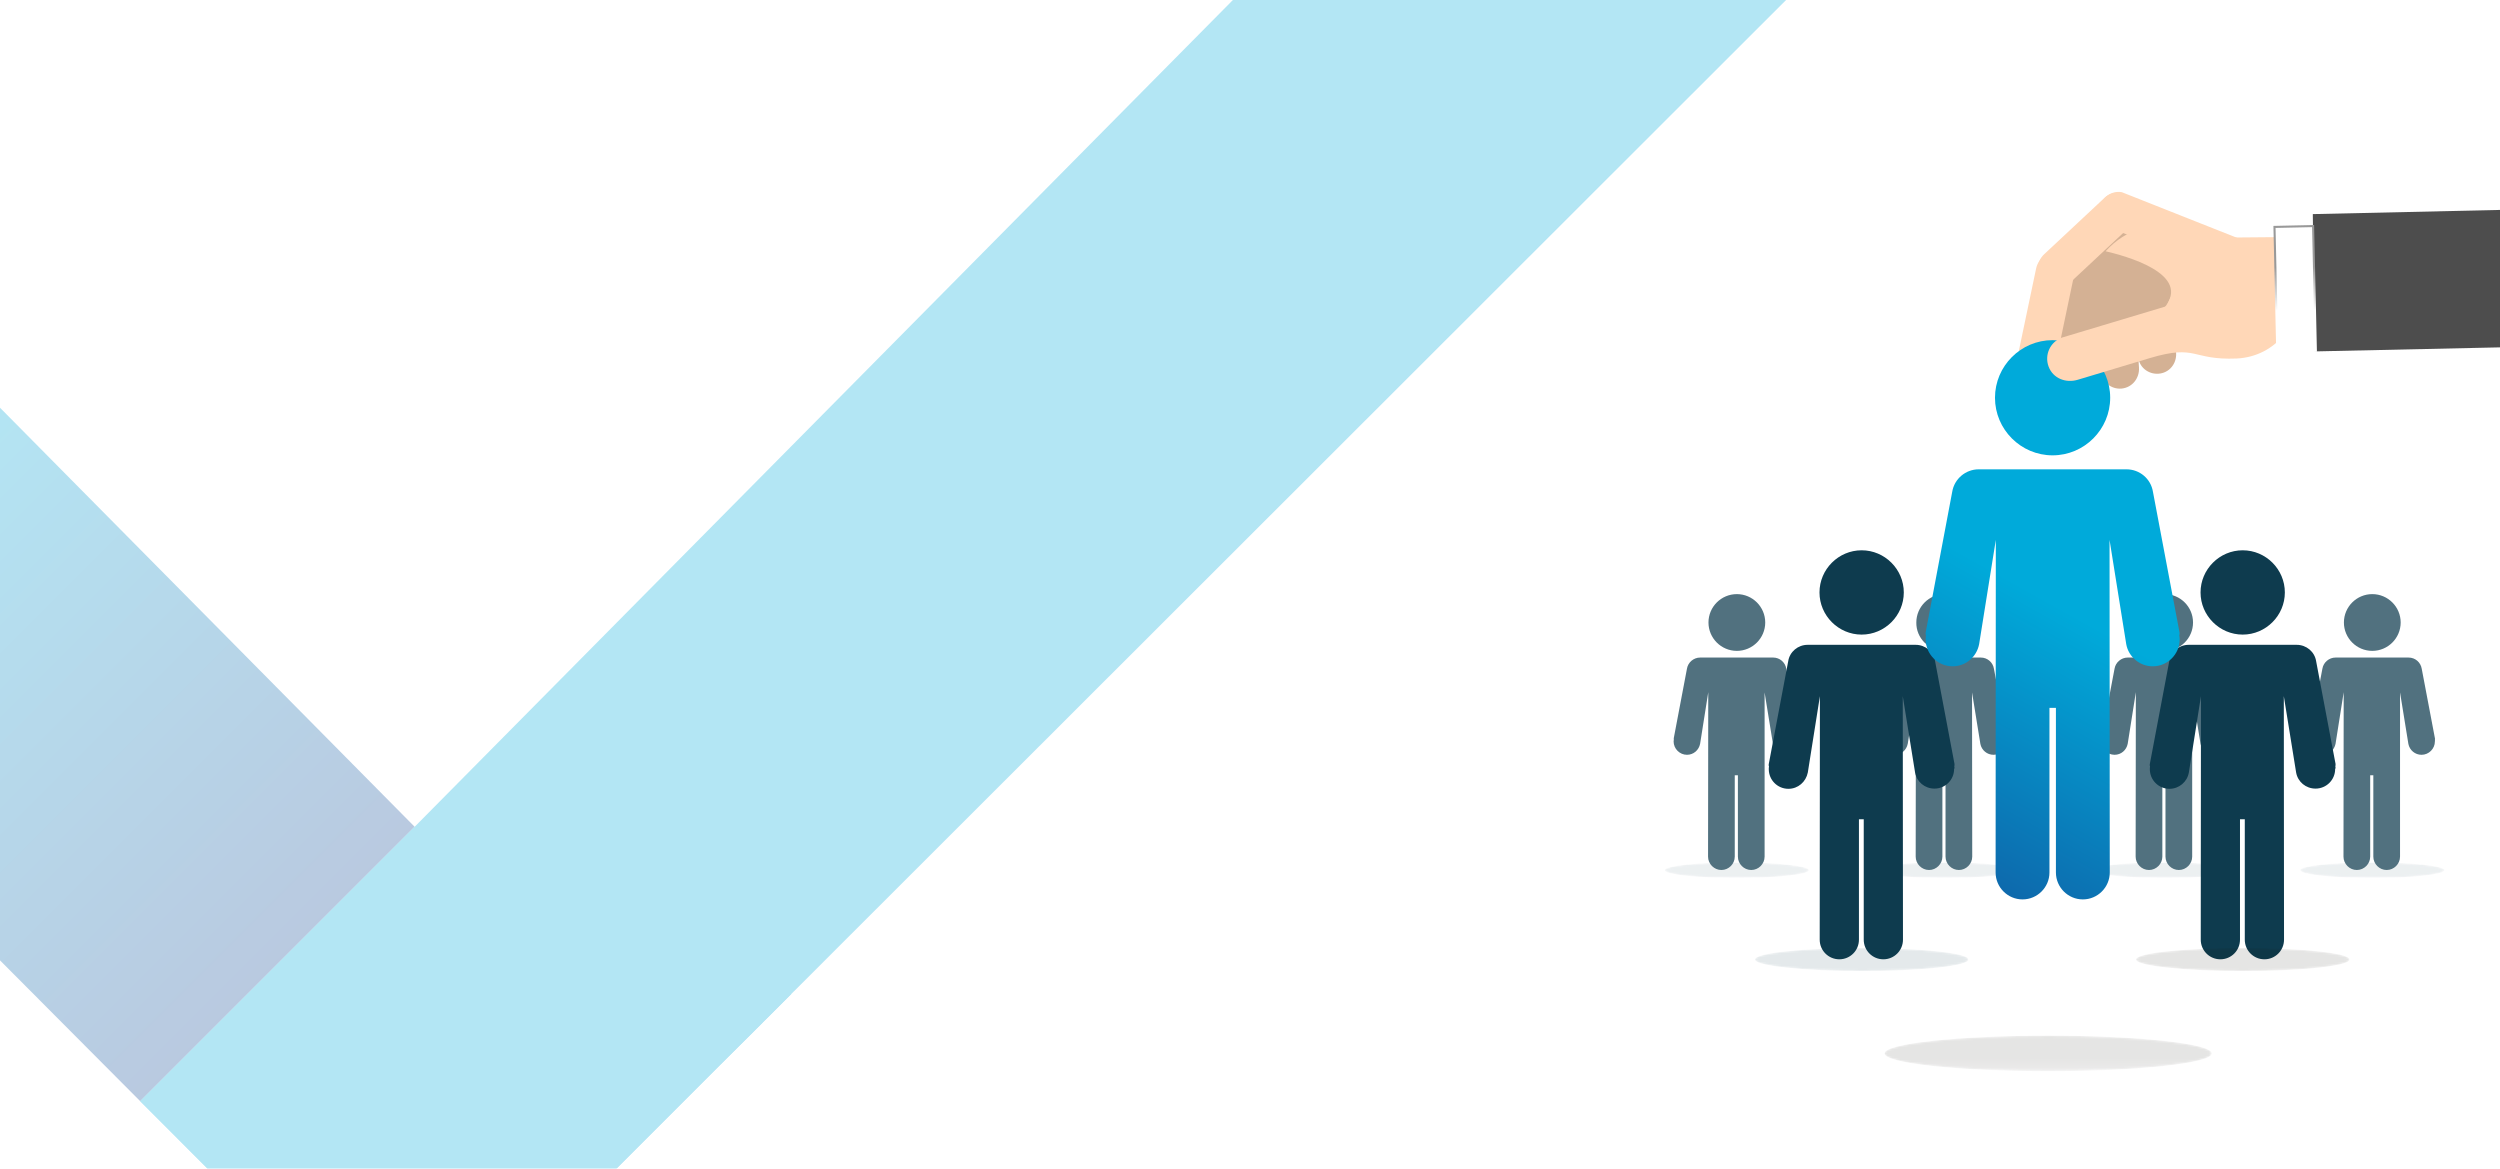 <?xml version="1.0" encoding="utf-8"?>
<!-- Generator: Adobe Illustrator 19.0.0, SVG Export Plug-In . SVG Version: 6.00 Build 0)  -->
<svg version="1.1" id="Layer_1" xmlns="http://www.w3.org/2000/svg" xmlns:xlink="http://www.w3.org/1999/xlink" x="0px" y="0px"
	 viewBox="0 0 1198 560" style="enable-background:new 0 0 1198 560;" xml:space="preserve">
<style type="text/css">
	.st0{clip-path:url(#XMLID_3_);}
	.st1{opacity:0.9;}
	.st2{fill:#3E6271;}
	.st3{filter:url(#Adobe_OpacityMaskFilter);}
	.st4{fill:url(#XMLID_5_);}
	.st5{opacity:0.33;mask:url(#XMLID_4_);fill:#3E6271;}
	.st6{filter:url(#Adobe_OpacityMaskFilter_1_);}
	.st7{fill:url(#XMLID_7_);}
	.st8{opacity:0.33;mask:url(#XMLID_6_);fill:#3E6271;}
	.st9{filter:url(#Adobe_OpacityMaskFilter_2_);}
	.st10{fill:url(#XMLID_9_);}
	.st11{opacity:0.33;mask:url(#XMLID_8_);fill:#3E6271;}
	.st12{filter:url(#Adobe_OpacityMaskFilter_3_);}
	.st13{fill:url(#XMLID_13_);}
	.st14{opacity:0.33;mask:url(#XMLID_11_);fill:#3E6271;}
	.st15{filter:url(#Adobe_OpacityMaskFilter_4_);}
	.st16{fill:url(#XMLID_30_);}
	.st17{opacity:0.33;mask:url(#XMLID_14_);fill:url(#XMLID_37_);}
	.st18{fill:#0E3B4E;}
	.st19{filter:url(#Adobe_OpacityMaskFilter_5_);}
	.st20{fill:url(#XMLID_86_);}
	.st21{opacity:0.33;mask:url(#XMLID_85_);fill:url(#XMLID_88_);}
	.st22{filter:url(#Adobe_OpacityMaskFilter_6_);}
	.st23{fill:url(#XMLID_90_);}
	.st24{opacity:0.33;mask:url(#XMLID_89_);fill:#0E3B4E;}
	.st25{clip-path:url(#XMLID_91_);}
	.st26{fill-rule:evenodd;clip-rule:evenodd;fill:#4D4D4D;}
	.st27{fill-rule:evenodd;clip-rule:evenodd;fill:#D4B194;}
	.st28{fill-rule:evenodd;clip-rule:evenodd;fill:#FFD7B7;}
	.st29{fill:url(#XMLID_92_);}
	.st30{fill:url(#XMLID_93_);}
	.st31{fill-rule:evenodd;clip-rule:evenodd;fill:#FFFFFF;stroke:url(#XMLID_94_);stroke-miterlimit:10;}
	.st32{opacity:0.3;clip-path:url(#XMLID_3_);}
	.st33{fill:url(#XMLID_95_);}
	.st34{fill:#00AADA;}
</style>
<g id="XMLID_32_">
	<defs>
		<rect id="XMLID_2_" width="1198" height="560"/>
	</defs>
	<clipPath id="XMLID_3_">
		<use xlink:href="#XMLID_2_"  style="overflow:visible;"/>
	</clipPath>
	<g id="XMLID_16_" class="st0">
		<g id="XMLID_77_" class="st1">
			<g id="XMLID_81_">
				<path id="XMLID_83_" class="st2" d="M1136.8,311.9c7.5,0,13.6-6.1,13.6-13.6c0-7.5-6.1-13.6-13.6-13.6
					c-7.5,0-13.6,6.1-13.6,13.6C1123.2,305.8,1129.3,311.9,1136.8,311.9z"/>
				<path id="XMLID_82_" class="st2" d="M1166.8,354.5c0.1-0.2,0.1-0.5,0-0.8l-6.3-33.2c-0.5-3.1-3.1-5.4-6.3-5.4h-35
					c-3.1,0-5.8,2.3-6.3,5.3l-6.3,33.2c0,0.3,0,0.5,0,0.8c0,0.3-0.1,0.6-0.1,0.9c0,3.5,2.9,6.4,6.4,6.4c3.1,0,5.7-2.2,6.3-5.3
					l3.9-24.7l-0.1,78.8c0,3.5,2.9,6.4,6.4,6.4c3.5,0,6.4-2.9,6.4-6.4v-39h1.5v39c0,3.5,2.9,6.4,6.4,6.4c3.5,0,6.4-2.9,6.4-6.4
					l0-78.7l4,24.7c0.6,3,3.2,5.2,6.3,5.2c3.5,0,6.4-2.9,6.4-6.4C1166.9,355.1,1166.8,354.8,1166.8,354.5z"/>
			</g>
			<defs>
				<filter id="Adobe_OpacityMaskFilter" filterUnits="userSpaceOnUse" x="1102.3" y="413.3" width="69" height="7.5">
					<feColorMatrix  type="matrix" values="1 0 0 0 0  0 1 0 0 0  0 0 1 0 0  0 0 0 1 0"/>
				</filter>
			</defs>
			<mask maskUnits="userSpaceOnUse" x="1102.3" y="413.3" width="69" height="7.5" id="XMLID_4_">
				<g id="XMLID_78_" class="st3">
					
						<radialGradient id="XMLID_5_" cx="1177.901" cy="1092.497" r="41.78" gradientTransform="matrix(0.826 0 0 8.930000e-002 163.643 319.429)" gradientUnits="userSpaceOnUse">
						<stop  offset="0" style="stop-color:#FFFFFF"/>
						<stop  offset="1" style="stop-color:#14130A"/>
					</radialGradient>
					<ellipse id="XMLID_79_" class="st4" cx="1136.8" cy="417" rx="34.5" ry="3.7"/>
				</g>
			</mask>
			<ellipse id="XMLID_80_" class="st5" cx="1136.8" cy="417" rx="34.5" ry="3.7"/>
		</g>
		<g id="XMLID_70_" class="st1">
			<g id="XMLID_74_">
				<path id="XMLID_76_" class="st2" d="M1037.3,311.9c7.5,0,13.6-6.1,13.6-13.6c0-7.5-6.1-13.6-13.6-13.6
					c-7.5,0-13.6,6.1-13.6,13.6C1023.6,305.8,1029.8,311.9,1037.3,311.9z"/>
				<path id="XMLID_75_" class="st2" d="M1067.2,354.5c0.1-0.2,0.1-0.5,0-0.8l-6.3-33.2c-0.5-3.1-3.1-5.4-6.3-5.4h-35
					c-3.1,0-5.8,2.3-6.3,5.3l-6.3,33.2c-0.1,0.3,0,0.5,0,0.8c0,0.3-0.1,0.6-0.1,0.9c0,3.5,2.9,6.4,6.4,6.4c3.1,0,5.7-2.2,6.3-5.3
					l3.9-24.7l-0.1,78.8c0,3.5,2.9,6.4,6.4,6.4c3.5,0,6.4-2.9,6.4-6.4v-39h1.5v39c0,3.5,2.9,6.4,6.4,6.4c3.5,0,6.4-2.9,6.4-6.4
					l0-78.7l4,24.7c0.6,3,3.2,5.2,6.3,5.2c3.5,0,6.4-2.9,6.4-6.4C1067.3,355.1,1067.3,354.8,1067.2,354.5z"/>
			</g>
			<defs>
				<filter id="Adobe_OpacityMaskFilter_1_" filterUnits="userSpaceOnUse" x="1002.8" y="413.3" width="69.1" height="7.5">
					<feColorMatrix  type="matrix" values="1 0 0 0 0  0 1 0 0 0  0 0 1 0 0  0 0 0 1 0"/>
				</filter>
			</defs>
			<mask maskUnits="userSpaceOnUse" x="1002.8" y="413.3" width="69.1" height="7.5" id="XMLID_6_">
				<g id="XMLID_71_" class="st6">
					
						<radialGradient id="XMLID_7_" cx="1057.412" cy="1092.497" r="41.78" gradientTransform="matrix(0.826 0 0 8.930000e-002 163.643 319.429)" gradientUnits="userSpaceOnUse">
						<stop  offset="0" style="stop-color:#FFFFFF"/>
						<stop  offset="1" style="stop-color:#14130A"/>
					</radialGradient>
					<path id="XMLID_72_" class="st7" d="M1071.8,417c0,2.1-15.5,3.7-34.5,3.7c-19.1,0-34.5-1.7-34.5-3.7c0-2.1,15.5-3.7,34.5-3.7
						C1056.3,413.3,1071.8,414.9,1071.8,417z"/>
				</g>
			</mask>
			<path id="XMLID_73_" class="st8" d="M1071.8,417c0,2.1-15.5,3.7-34.5,3.7c-19.1,0-34.5-1.7-34.5-3.7c0-2.1,15.5-3.7,34.5-3.7
				C1056.3,413.3,1071.8,414.9,1071.8,417z"/>
		</g>
		<g id="XMLID_63_" class="st1">
			<g id="XMLID_67_">
				<path id="XMLID_69_" class="st2" d="M931.9,311.9c7.5,0,13.6-6.1,13.6-13.6c0-7.5-6.1-13.6-13.6-13.6c-7.5,0-13.6,6.1-13.6,13.6
					C918.2,305.8,924.3,311.9,931.9,311.9z"/>
				<path id="XMLID_68_" class="st2" d="M961.8,354.5c0.1-0.2,0.1-0.5,0-0.8l-6.3-33.2c-0.5-3.1-3.1-5.4-6.3-5.4h-35
					c-3.1,0-5.8,2.3-6.3,5.3l-6.3,33.2c0,0.3,0,0.5,0,0.8c0,0.3-0.1,0.6-0.1,0.9c0,3.5,2.9,6.4,6.4,6.4c3.1,0,5.7-2.2,6.3-5.3
					l3.9-24.7l-0.1,78.8c0,3.5,2.9,6.4,6.4,6.4c3.5,0,6.4-2.9,6.4-6.4v-39h1.5v39c0,3.5,2.9,6.4,6.4,6.4c3.5,0,6.4-2.9,6.4-6.4
					l-0.1-78.7l4,24.7c0.6,3,3.2,5.2,6.3,5.2c3.5,0,6.4-2.9,6.4-6.4C961.9,355.1,961.9,354.8,961.8,354.5z"/>
			</g>
			<defs>
				<filter id="Adobe_OpacityMaskFilter_2_" filterUnits="userSpaceOnUse" x="897.3" y="413.3" width="69.1" height="7.5">
					<feColorMatrix  type="matrix" values="1 0 0 0 0  0 1 0 0 0  0 0 1 0 0  0 0 0 1 0"/>
				</filter>
			</defs>
			<mask maskUnits="userSpaceOnUse" x="897.3" y="413.3" width="69.1" height="7.5" id="XMLID_8_">
				<g id="XMLID_64_" class="st9">
					
						<radialGradient id="XMLID_9_" cx="929.83" cy="1092.497" r="41.78" gradientTransform="matrix(0.826 0 0 8.930000e-002 163.643 319.429)" gradientUnits="userSpaceOnUse">
						<stop  offset="0" style="stop-color:#FFFFFF"/>
						<stop  offset="1" style="stop-color:#14130A"/>
					</radialGradient>
					<path id="XMLID_65_" class="st10" d="M966.4,417c0,2.1-15.5,3.7-34.5,3.7c-19.1,0-34.5-1.7-34.5-3.7c0-2.1,15.5-3.7,34.5-3.7
						C950.9,413.3,966.4,414.9,966.4,417z"/>
				</g>
			</mask>
			<path id="XMLID_66_" class="st11" d="M966.4,417c0,2.1-15.5,3.7-34.5,3.7c-19.1,0-34.5-1.7-34.5-3.7c0-2.1,15.5-3.7,34.5-3.7
				C950.9,413.3,966.4,414.9,966.4,417z"/>
		</g>
		<g id="XMLID_56_" class="st1">
			<g id="XMLID_60_">
				<path id="XMLID_62_" class="st2" d="M832.3,311.9c7.5,0,13.6-6.1,13.6-13.6c0-7.5-6.1-13.6-13.6-13.6c-7.5,0-13.6,6.1-13.6,13.6
					C818.7,305.8,824.8,311.9,832.3,311.9z"/>
				<path id="XMLID_61_" class="st2" d="M862.3,354.5c0.1-0.2,0.1-0.5,0-0.8l-6.3-33.2c-0.5-3.1-3.1-5.4-6.3-5.4h-35
					c-3.1,0-5.8,2.3-6.3,5.3l-6.3,33.2c-0.1,0.3,0,0.5,0,0.8c0,0.3-0.1,0.6-0.1,0.9c0,3.5,2.9,6.4,6.4,6.4c3.1,0,5.7-2.2,6.3-5.3
					l3.9-24.7l-0.1,78.8c0,3.5,2.9,6.4,6.4,6.4c3.5,0,6.4-2.9,6.4-6.4v-39h1.5v39c0,3.5,2.9,6.4,6.4,6.4c3.5,0,6.4-2.9,6.4-6.4
					l0-78.7l4,24.7c0.6,3,3.2,5.2,6.3,5.2c3.5,0,6.4-2.9,6.4-6.4C862.4,355.1,862.3,354.8,862.3,354.5z"/>
			</g>
			<defs>
				<filter id="Adobe_OpacityMaskFilter_3_" filterUnits="userSpaceOnUse" x="797.8" y="413.3" width="69.1" height="7.5">
					<feColorMatrix  type="matrix" values="1 0 0 0 0  0 1 0 0 0  0 0 1 0 0  0 0 0 1 0"/>
				</filter>
			</defs>
			<mask maskUnits="userSpaceOnUse" x="797.8" y="413.3" width="69.1" height="7.5" id="XMLID_11_">
				<g id="XMLID_57_" class="st12">
					
						<radialGradient id="XMLID_13_" cx="809.341" cy="1092.497" r="41.78" gradientTransform="matrix(0.826 0 0 8.930000e-002 163.643 319.429)" gradientUnits="userSpaceOnUse">
						<stop  offset="0" style="stop-color:#FFFFFF"/>
						<stop  offset="1" style="stop-color:#14130A"/>
					</radialGradient>
					<ellipse id="XMLID_58_" class="st13" cx="832.3" cy="417" rx="34.5" ry="3.7"/>
				</g>
			</mask>
			<ellipse id="XMLID_59_" class="st14" cx="832.3" cy="417" rx="34.5" ry="3.7"/>
		</g>
		<defs>
			<filter id="Adobe_OpacityMaskFilter_4_" filterUnits="userSpaceOnUse" x="903.1" y="496.3" width="156.8" height="16.9">
				<feColorMatrix  type="matrix" values="1 0 0 0 0  0 1 0 0 0  0 0 1 0 0  0 0 0 1 0"/>
			</filter>
		</defs>
		<mask maskUnits="userSpaceOnUse" x="903.1" y="496.3" width="156.8" height="16.9" id="XMLID_14_">
			<g id="XMLID_53_" class="st15">
				
					<radialGradient id="XMLID_30_" cx="989.871" cy="2075.359" r="94.906" gradientTransform="matrix(0.826 0 0 8.930000e-002 163.643 319.429)" gradientUnits="userSpaceOnUse">
					<stop  offset="0" style="stop-color:#FFFFFF"/>
					<stop  offset="1" style="stop-color:#14130A"/>
				</radialGradient>
				<path id="XMLID_54_" class="st16" d="M1059.9,504.8c0,4.7-35.1,8.5-78.4,8.5c-43.3,0-78.4-3.8-78.4-8.5c0-4.7,35.1-8.5,78.4-8.5
					C1024.8,496.3,1059.9,500.1,1059.9,504.8z"/>
			</g>
		</mask>
		<linearGradient id="XMLID_37_" gradientUnits="userSpaceOnUse" x1="981.499" y1="513.211" x2="981.451" y2="496.426">
			<stop  offset="0" style="stop-color:#4D4848"/>
			<stop  offset="0.354" style="stop-color:#14130A"/>
			<stop  offset="1" style="stop-color:#14130A"/>
		</linearGradient>
		<path id="XMLID_55_" class="st17" d="M1059.9,504.8c0,4.7-35.1,8.5-78.4,8.5c-43.3,0-78.4-3.8-78.4-8.5c0-4.7,35.1-8.5,78.4-8.5
			C1024.8,496.3,1059.9,500.1,1059.9,504.8z"/>
		<g id="XMLID_50_">
			<path id="XMLID_52_" class="st18" d="M1074.7,304.1c11.1,0,20.2-9.1,20.2-20.2c0-11.1-9.1-20.2-20.2-20.2
				c-11.1,0-20.2,9.1-20.2,20.2C1054.5,295,1063.6,304.1,1074.7,304.1z"/>
			<path id="XMLID_51_" class="st18" d="M1119.1,367.3c0.1-0.4,0.1-0.8,0.1-1.2l-9.3-49.2c-0.7-4.6-4.7-7.9-9.3-7.9h-51.8
				c-4.6,0-8.6,3.3-9.3,7.9l-9.3,49.2c-0.1,0.4-0.1,0.8,0.1,1.2c-0.1,0.5-0.1,0.9-0.1,1.3c0,5.2,4.2,9.4,9.4,9.4
				c4.6,0,8.5-3.3,9.3-7.8l5.8-36.6l-0.1,116.7c0,5.2,4.2,9.4,9.4,9.4c5.2,0,9.4-4.2,9.4-9.4v-57.7h2.3v57.7c0,5.2,4.2,9.4,9.4,9.4
				c5.2,0,9.4-4.2,9.4-9.4l-0.1-116.7l5.9,36.6c0.8,4.5,4.7,7.7,9.3,7.7c5.2,0,9.4-4.2,9.4-9.4
				C1119.3,368.1,1119.2,367.7,1119.1,367.3z"/>
		</g>
		<defs>
			<filter id="Adobe_OpacityMaskFilter_5_" filterUnits="userSpaceOnUse" x="1023.6" y="454.3" width="102.3" height="11.1">
				<feColorMatrix  type="matrix" values="1 0 0 0 0  0 1 0 0 0  0 0 1 0 0  0 0 0 1 0"/>
			</filter>
		</defs>
		<mask maskUnits="userSpaceOnUse" x="1023.6" y="454.3" width="102.3" height="11.1" id="XMLID_85_">
			<g id="XMLID_47_" class="st19">
				
					<radialGradient id="XMLID_86_" cx="1102.769" cy="1571.723" r="61.899" gradientTransform="matrix(0.826 0 0 8.930000e-002 163.643 319.429)" gradientUnits="userSpaceOnUse">
					<stop  offset="0" style="stop-color:#FFFFFF"/>
					<stop  offset="1" style="stop-color:#14130A"/>
				</radialGradient>
				<path id="XMLID_48_" class="st20" d="M1125.9,459.8c0,3.1-22.9,5.5-51.1,5.5c-28.3,0-51.2-2.5-51.2-5.5c0-3.1,22.9-5.5,51.2-5.5
					C1103,454.3,1125.9,456.7,1125.9,459.8z"/>
			</g>
		</mask>
		<linearGradient id="XMLID_88_" gradientUnits="userSpaceOnUse" x1="1174.255" y1="409.447" x2="1087.458" y2="453.356">
			<stop  offset="0" style="stop-color:#4D4848"/>
			<stop  offset="0.354" style="stop-color:#14130A"/>
			<stop  offset="1" style="stop-color:#14130A"/>
		</linearGradient>
		<path id="XMLID_49_" class="st21" d="M1125.9,459.8c0,3.1-22.9,5.5-51.1,5.5c-28.3,0-51.2-2.5-51.2-5.5c0-3.1,22.9-5.5,51.2-5.5
			C1103,454.3,1125.9,456.7,1125.9,459.8z"/>
		<g id="XMLID_40_">
			<g id="XMLID_44_">
				<path id="XMLID_46_" class="st18" d="M892.1,304.1c11.1,0,20.2-9.1,20.2-20.2c0-11.1-9.1-20.2-20.2-20.2
					c-11.1,0-20.2,9.1-20.2,20.2C871.9,295,881,304.1,892.1,304.1z"/>
				<path id="XMLID_45_" class="st18" d="M936.5,367.3c0.1-0.4,0.1-0.8,0.1-1.2l-9.3-49.2c-0.7-4.6-4.7-7.9-9.3-7.9h-51.8
					c-4.6,0-8.6,3.3-9.3,7.9l-9.3,49.2c-0.1,0.4-0.1,0.8,0.1,1.2c-0.1,0.5-0.1,0.9-0.1,1.3c0,5.2,4.2,9.4,9.4,9.4
					c4.6,0,8.4-3.3,9.3-7.8l5.8-36.6l-0.1,116.7c0,5.2,4.2,9.4,9.4,9.4c5.2,0,9.4-4.2,9.4-9.4v-57.7h2.3v57.7c0,5.2,4.2,9.4,9.4,9.4
					c5.2,0,9.4-4.2,9.4-9.4l-0.1-116.7l5.9,36.6c0.8,4.5,4.7,7.7,9.3,7.7c5.2,0,9.4-4.2,9.4-9.4
					C936.7,368.1,936.6,367.7,936.5,367.3z"/>
			</g>
			<defs>
				<filter id="Adobe_OpacityMaskFilter_6_" filterUnits="userSpaceOnUse" x="841" y="454.3" width="102.3" height="11.1">
					<feColorMatrix  type="matrix" values="1 0 0 0 0  0 1 0 0 0  0 0 1 0 0  0 0 0 1 0"/>
				</filter>
			</defs>
			<mask maskUnits="userSpaceOnUse" x="841" y="454.3" width="102.3" height="11.1" id="XMLID_89_">
				<g id="XMLID_41_" class="st22">
					
						<radialGradient id="XMLID_90_" cx="881.754" cy="1571.723" r="61.899" gradientTransform="matrix(0.826 0 0 8.930000e-002 163.643 319.429)" gradientUnits="userSpaceOnUse">
						<stop  offset="0" style="stop-color:#FFFFFF"/>
						<stop  offset="1" style="stop-color:#14130A"/>
					</radialGradient>
					<path id="XMLID_42_" class="st23" d="M943.3,459.8c0,3.1-22.9,5.5-51.1,5.5c-28.3,0-51.2-2.5-51.2-5.5c0-3.1,22.9-5.5,51.2-5.5
						C920.4,454.3,943.3,456.7,943.3,459.8z"/>
				</g>
			</mask>
			<path id="XMLID_43_" class="st24" d="M943.3,459.8c0,3.1-22.9,5.5-51.1,5.5c-28.3,0-51.2-2.5-51.2-5.5c0-3.1,22.9-5.5,51.2-5.5
				C920.4,454.3,943.3,456.7,943.3,459.8z"/>
		</g>
		<g id="XMLID_17_">
			<defs>
				<rect id="XMLID_18_" x="902" y="57" width="378" height="394"/>
			</defs>
			<clipPath id="XMLID_91_">
				<use xlink:href="#XMLID_18_"  style="overflow:visible;"/>
			</clipPath>
			<g id="XMLID_19_" class="st25">
				<polygon id="XMLID_36_" class="st26" points="1333.1,163.5 1332.3,97.6 1108.3,102.6 1109.1,168.4 				"/>
				<path id="XMLID_35_" class="st27" d="M992.9,188.6L992.9,188.6c-5.1-0.3-9.1-4.8-8.6-9.8l4.8-48c0.5-5,4.7-8.9,9.8-8.6l0,0
					c5.1,0.3,8.9,4.7,8.6,9.8l-4.8,48C1002.2,185.1,997.9,189,992.9,188.6z"/>
				<path id="XMLID_34_" class="st27" d="M1016.7,186.2L1016.7,186.2c-5,0.5-9.7-3.3-10-8.3l-2.9-48.2c-0.3-5,3.3-9.6,8.3-10l0,0
					c5-0.5,9.5,3.3,10,8.3l2.9,48.2C1025.3,181.2,1021.8,185.7,1016.7,186.2z"/>
				<polygon id="XMLID_33_" class="st27" points="1071.9,123.4 1015.7,103.2 983.5,138.6 984.7,169.6 1060.2,153 				"/>
				<path id="XMLID_31_" class="st27" d="M1037,178.5L1037,178.5c-4.7,1.8-10.2-0.5-11.9-5.3l-15.9-45.5c-1.7-4.8,0.6-10.1,5.3-11.9
					l0,0c4.7-1.8,10.1,0.6,11.9,5.3l15.9,45.5C1043.9,171.4,1041.7,176.7,1037,178.5z"/>
				<path id="XMLID_29_" class="st28" d="M1081.6,125.4L1081.6,125.4c-0.9,5-6,9.4-10.6,7.5l-57.3-22.7c-4.7-1.9-8.4-5.7-7.5-10.6
					l0,0c0.9-5,5.7-8.4,10.6-7.5l57.3,22.7C1078.8,116.6,1082.4,120.4,1081.6,125.4z"/>
				<path id="XMLID_28_" class="st28" d="M978.7,134.8L978.7,134.8c-3.3-3.8-2.8-9.6,0.9-13l29-27.1c3.7-3.5,9.7-2.9,13,0.9l0,0
					c3.3,3.8,2.9,9.7-0.9,13l-29,27.1C988,139.2,982,138.6,978.7,134.8z"/>
				<path id="XMLID_27_" class="st28" d="M973.3,186.6L973.3,186.6c-5-0.9-8.5-5.7-7.5-10.7l9.9-47.2c1-4.9,5.7-8.4,10.7-7.5l0,0
					c5,0.9,8.3,5.7,7.5,10.7l-9.9,47.2C982.9,184.1,978.2,187.5,973.3,186.6z"/>
				<path id="XMLID_26_" class="st28" d="M1009,120.4c8.5,2,42.2,10.7,27.9,27.4c-14.3,16.7,39.3-2.3,39.3-2.3l-16.9-31.8
					C1059.3,113.7,1029.7,97.5,1009,120.4z"/>
				<polygon id="XMLID_25_" class="st28" points="1060.8,113.9 1067.4,160.2 1096.3,160.5 1094.8,113.6 				"/>
				<g id="XMLID_22_">
					<linearGradient id="XMLID_92_" gradientUnits="userSpaceOnUse" x1="941.735" y1="265.587" x2="846.735" y2="435.587">
						<stop  offset="0" style="stop-color:#00AADA"/>
						<stop  offset="1" style="stop-color:#144B97"/>
					</linearGradient>
					<path id="XMLID_24_" class="st29" d="M983.6,218.2c15.2,0,27.6-12.4,27.6-27.6c0-15.2-12.4-27.6-27.6-27.6
						c-15.2,0-27.6,12.4-27.6,27.6C956,205.8,968.4,218.2,983.6,218.2z"/>
					<linearGradient id="XMLID_93_" gradientUnits="userSpaceOnUse" x1="992.243" y1="293.812" x2="897.243" y2="463.812">
						<stop  offset="0" style="stop-color:#00AADA"/>
						<stop  offset="1" style="stop-color:#144B97"/>
					</linearGradient>
					<path id="XMLID_23_" class="st30" d="M1044.3,304.5c0.2-0.5,0.2-1,0.1-1.6l-12.7-67.2c-1-6.3-6.4-10.8-12.7-10.8h-70.8
						c-6.3,0-11.7,4.6-12.7,10.8l-12.7,67.3c-0.1,0.5-0.1,1.1,0.1,1.6c-0.1,0.6-0.1,1.2-0.1,1.8c0,7.1,5.8,12.9,12.9,12.9
						c6.2,0,11.5-4.4,12.7-10.6l8-50l-0.1,159.4c0,7.1,5.8,12.9,12.9,12.9c7.1,0,12.9-5.8,12.9-12.9v-78.9h3.1v78.9
						c0,7.1,5.8,12.9,12.9,12.9c7.1,0,12.9-5.8,12.9-12.9l-0.1-159.4l8,50c1.1,6.1,6.5,10.6,12.7,10.6c7.1,0,12.9-5.8,12.9-12.9
						C1044.5,305.7,1044.4,305.1,1044.3,304.5z"/>
				</g>
				<path id="XMLID_21_" class="st28" d="M1057.3,121.5c15.3-11.6,40.1,5.1,42.9,18.6c2.8,13.5-9.1,30.8-28.4,31.7
					c-21.8,0.9-18.8-7-41.6-0.2L995.6,182c-5.7,1.7-11.8-0.7-13.9-6.3l0,0c-2.1-5.6,0.7-11.8,6.3-13.9l50.3-15.1
					C1041.4,138.6,1047.8,128.8,1057.3,121.5z"/>
				<linearGradient id="XMLID_94_" gradientUnits="userSpaceOnUse" x1="1089.426" y1="138.675" x2="1110.243" y2="138.675">
					<stop  offset="0" style="stop-color:#FFFFFF"/>
					<stop  offset="1" style="stop-color:#999999"/>
				</linearGradient>
				
					<rect id="XMLID_20_" x="1069.9" y="129.4" transform="matrix(-2.226347e-002 -1 1 -2.226347e-002 985.681 1241.324)" class="st31" width="59.8" height="18.5"/>
			</g>
		</g>
	</g>
	<g id="XMLID_15_" class="st32">
		<g id="XMLID_38_">
			<linearGradient id="XMLID_95_" gradientUnits="userSpaceOnUse" x1="-74.133" y1="253.824" x2="133.482" y2="461.439">
				<stop  offset="0" style="stop-color:#00AADA"/>
				<stop  offset="1" style="stop-color:#144B97"/>
			</linearGradient>
			<polygon id="XMLID_87_" class="st33" points="198.7,396.2 67.2,527.7 -139.1,320.5 -7.8,187.5 			"/>
			<path id="XMLID_84_" class="st34" d="M990.7-134.7l-611.5,611c0,0-0.4,0.4-1.2,1.2c-0.2,0.2-0.5,0.5-0.8,0.8l-4,4
				c-0.7,0.7-1.5,1.5-2.3,2.3l-1.7,1.7l-1.9,1.9c-0.7,0.6-1.3,1.3-2,2l-2.1,2.1c-5.1,5.1-11.2,11.2-18.1,18c-1,1-1.9,1.9-2.9,2.9
				l-1.5,1.5c-1,1-2,2-3.1,3.1c-32,32-74.8,74.8-99.3,99.2l-4.5,4.5c-5.7,5.7-10,10-12.5,12.4c-19.8,19.8-48,0-48,0L72,532.5
				l-4.8-4.8l131.5-131.5L610.6-20L990.7-134.7z"/>
			<path id="XMLID_39_" class="st34" d="M379.2,476.3c0,0-0.4,0.4-1.2,1.2c-0.2,0.2-0.5,0.5-0.8,0.8l-2,2c-0.6,0.6-1.3,1.3-2,2
				c-0.7,0.7-1.5,1.5-2.3,2.3c-0.6,0.6-1.1,1.1-1.7,1.7c-0.6,0.6-1.2,1.2-1.9,1.9c-0.7,0.6-1.3,1.3-2,2c-0.7,0.7-1.4,1.4-2.1,2.1
				c-5.1,5.1-11.2,11.2-18.1,18c-1,1-1.9,1.9-2.9,2.9l-1.5,1.5c-1,1-2,2-3.1,3.1c-32,32-74.8,74.8-99.3,99.2
				c-1.6,1.6-3.1,3.1-4.5,4.5c-5.7,5.7-10,10-12.5,12.4c-19.8,19.8-48,0-48,0L72,532.5l-4.8-4.8l131.5-131.5L379.2,476.3z"/>
		</g>
	</g>
</g>
</svg>
